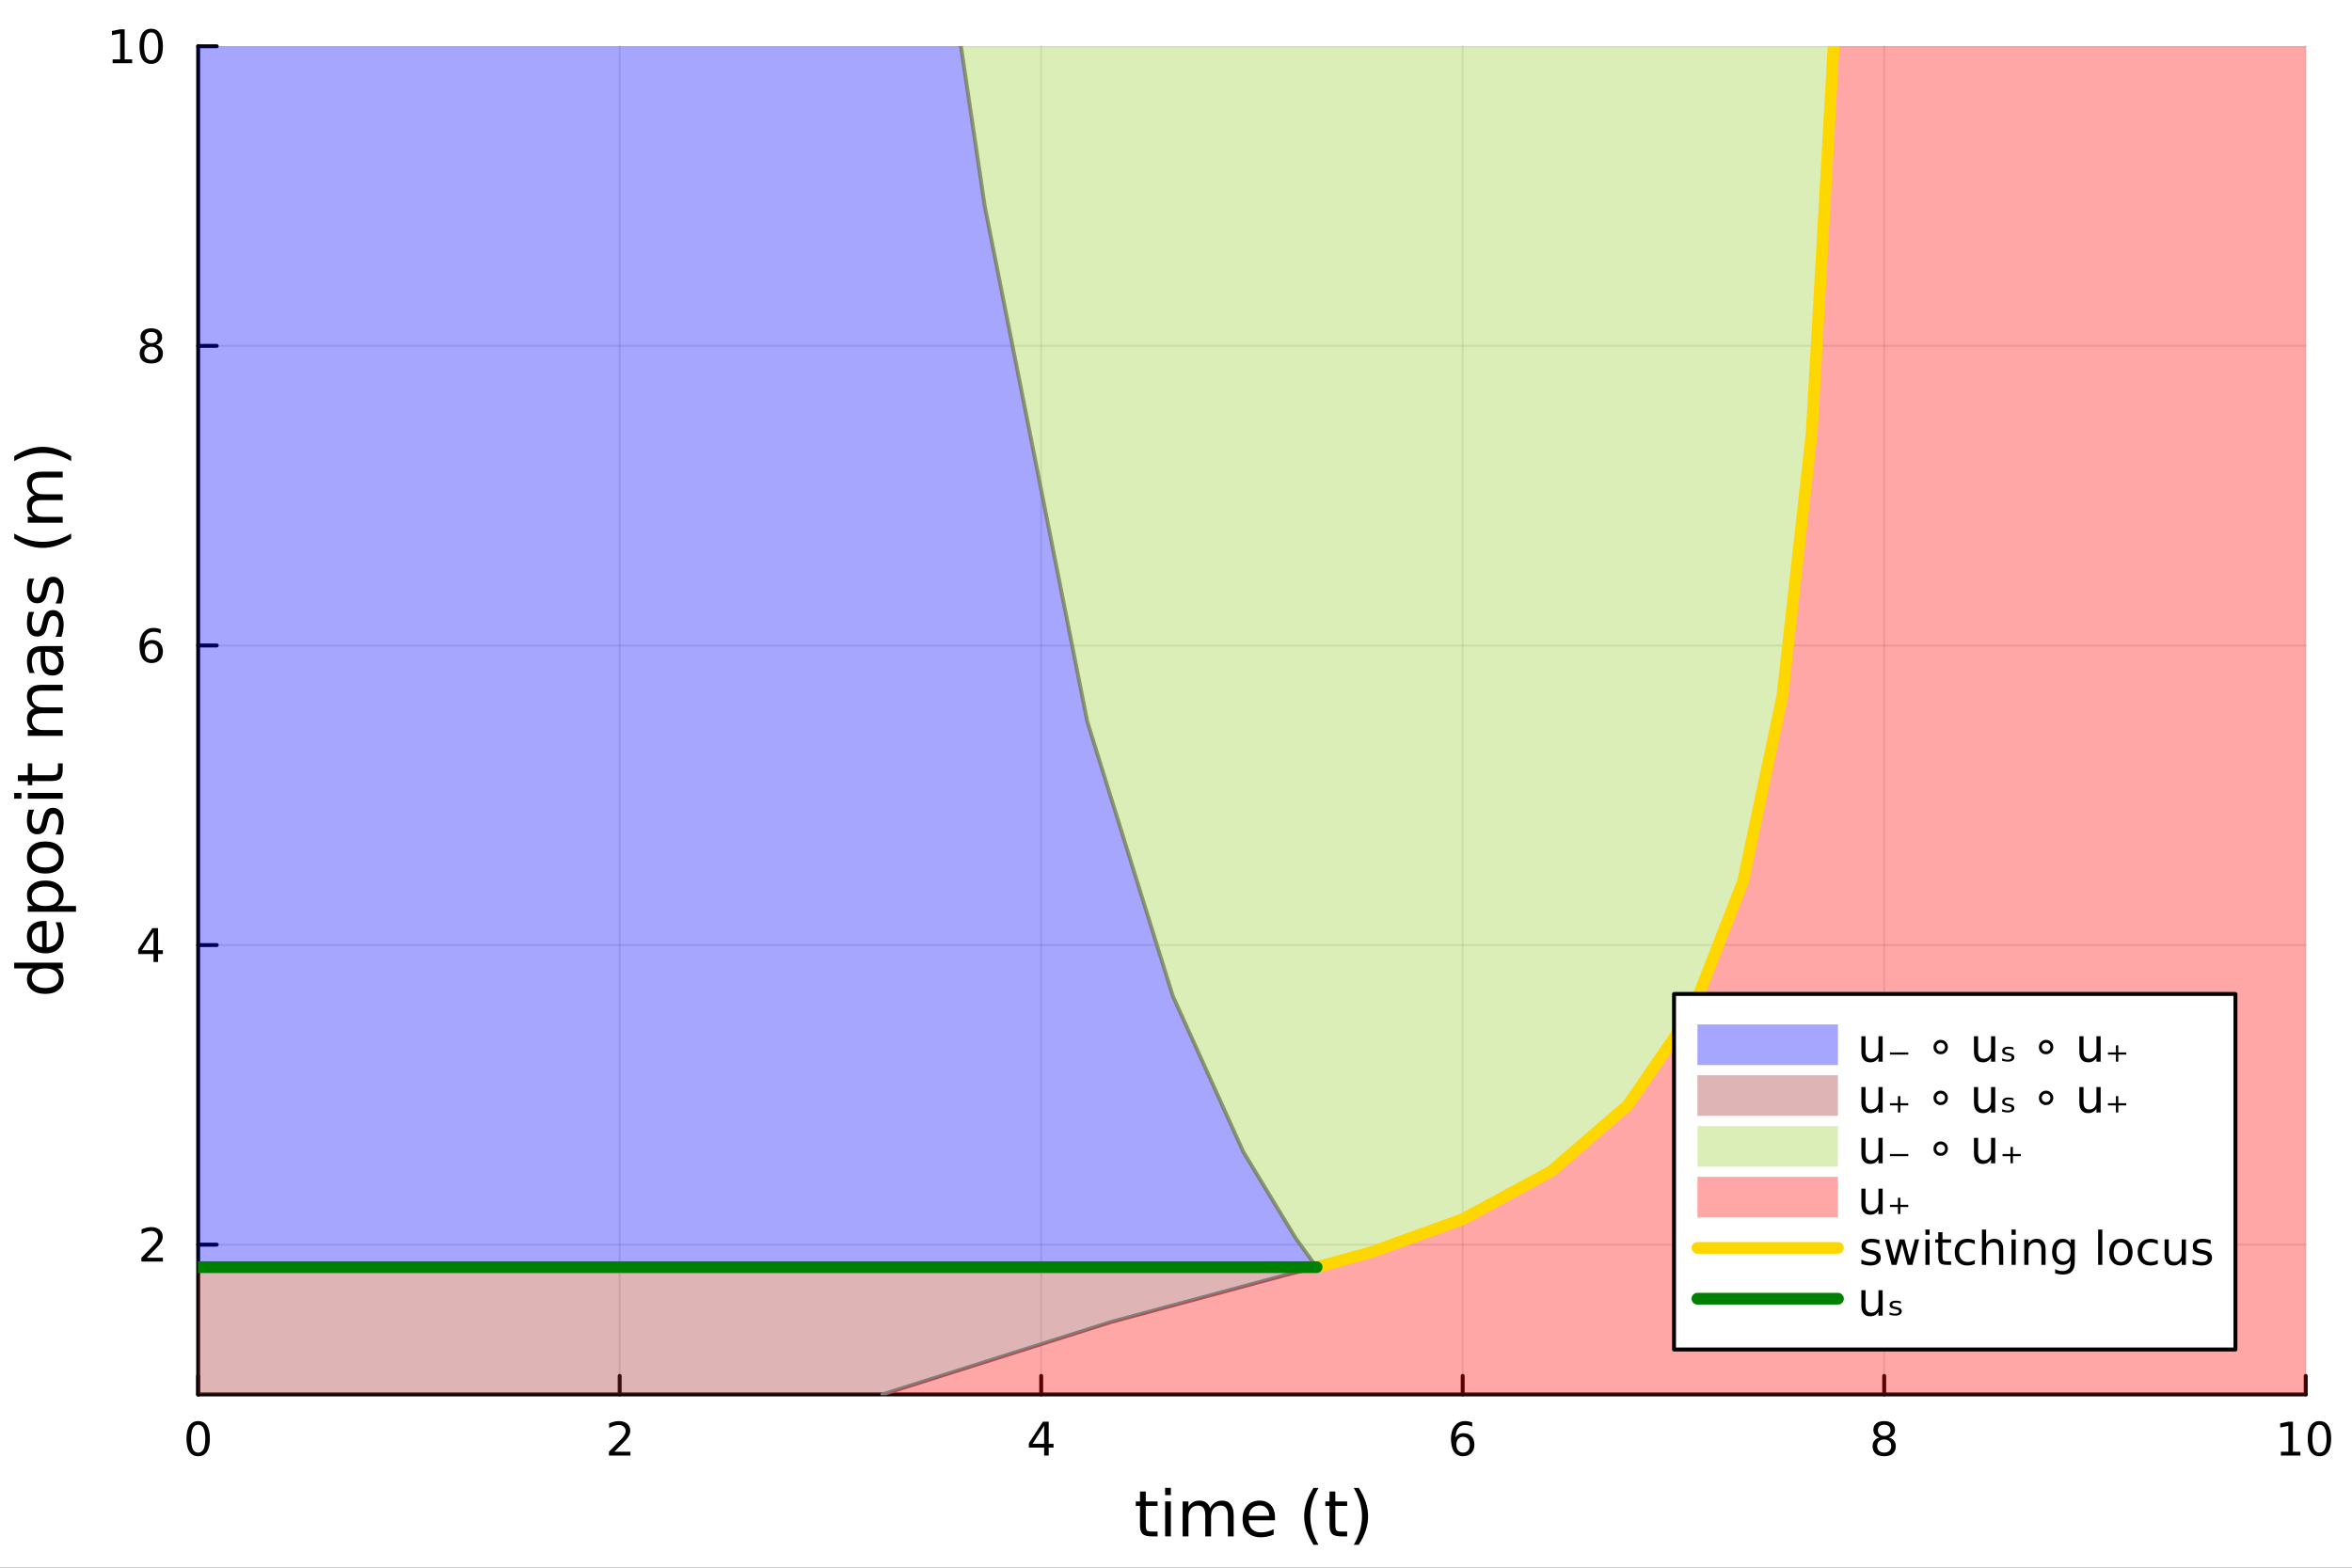 <?xml version="1.0" encoding="utf-8"?>
<svg xmlns="http://www.w3.org/2000/svg" xmlns:xlink="http://www.w3.org/1999/xlink" width="600" height="400" viewBox="0 0 2400 1600">
<rect x="0" y="0" width="2400" height="1600" fill="#333333" stroke="none"/>
<defs>
  <clipPath id="clip650">
    <rect x="0" y="0" width="2400" height="1600"/>
  </clipPath>
</defs>
<path clip-path="url(#clip650)" d="M0 1600 L2400 1600 L2400 0 L0 0  Z" fill="#ffffff" fill-rule="evenodd" fill-opacity="1"/>
<defs>
  <clipPath id="clip651">
    <rect x="480" y="0" width="1681" height="1600"/>
  </clipPath>
</defs>
<path clip-path="url(#clip650)" d="M202.227 1423.18 L2352.76 1423.18 L2352.76 47.244 L202.227 47.244  Z" fill="#ffffff" fill-rule="evenodd" fill-opacity="1"/>
<defs>
  <clipPath id="clip652">
    <rect x="202" y="47" width="2152" height="1377"/>
  </clipPath>
</defs>
<polyline clip-path="url(#clip652)" style="stroke:#000000; stroke-linecap:round; stroke-linejoin:round; stroke-width:2; stroke-opacity:0.1; fill:none" points="202.227,1423.18 202.227,47.244 "/>
<polyline clip-path="url(#clip652)" style="stroke:#000000; stroke-linecap:round; stroke-linejoin:round; stroke-width:2; stroke-opacity:0.1; fill:none" points="632.333,1423.18 632.333,47.244 "/>
<polyline clip-path="url(#clip652)" style="stroke:#000000; stroke-linecap:round; stroke-linejoin:round; stroke-width:2; stroke-opacity:0.1; fill:none" points="1062.44,1423.18 1062.44,47.244 "/>
<polyline clip-path="url(#clip652)" style="stroke:#000000; stroke-linecap:round; stroke-linejoin:round; stroke-width:2; stroke-opacity:0.1; fill:none" points="1492.54,1423.18 1492.54,47.244 "/>
<polyline clip-path="url(#clip652)" style="stroke:#000000; stroke-linecap:round; stroke-linejoin:round; stroke-width:2; stroke-opacity:0.1; fill:none" points="1922.65,1423.18 1922.65,47.244 "/>
<polyline clip-path="url(#clip652)" style="stroke:#000000; stroke-linecap:round; stroke-linejoin:round; stroke-width:2; stroke-opacity:0.1; fill:none" points="2352.76,1423.18 2352.76,47.244 "/>
<polyline clip-path="url(#clip652)" style="stroke:#000000; stroke-linecap:round; stroke-linejoin:round; stroke-width:2; stroke-opacity:0.1; fill:none" points="202.227,1270.3 2352.76,1270.3 "/>
<polyline clip-path="url(#clip652)" style="stroke:#000000; stroke-linecap:round; stroke-linejoin:round; stroke-width:2; stroke-opacity:0.1; fill:none" points="202.227,964.535 2352.76,964.535 "/>
<polyline clip-path="url(#clip652)" style="stroke:#000000; stroke-linecap:round; stroke-linejoin:round; stroke-width:2; stroke-opacity:0.1; fill:none" points="202.227,658.771 2352.76,658.771 "/>
<polyline clip-path="url(#clip652)" style="stroke:#000000; stroke-linecap:round; stroke-linejoin:round; stroke-width:2; stroke-opacity:0.1; fill:none" points="202.227,353.008 2352.76,353.008 "/>
<polyline clip-path="url(#clip652)" style="stroke:#000000; stroke-linecap:round; stroke-linejoin:round; stroke-width:2; stroke-opacity:0.1; fill:none" points="202.227,47.244 2352.76,47.244 "/>
<polyline clip-path="url(#clip650)" style="stroke:#000000; stroke-linecap:round; stroke-linejoin:round; stroke-width:4; stroke-opacity:1; fill:none" points="202.227,1423.18 2352.76,1423.18 "/>
<polyline clip-path="url(#clip650)" style="stroke:#000000; stroke-linecap:round; stroke-linejoin:round; stroke-width:4; stroke-opacity:1; fill:none" points="202.227,1423.18 202.227,1404.28 "/>
<polyline clip-path="url(#clip650)" style="stroke:#000000; stroke-linecap:round; stroke-linejoin:round; stroke-width:4; stroke-opacity:1; fill:none" points="632.333,1423.18 632.333,1404.28 "/>
<polyline clip-path="url(#clip650)" style="stroke:#000000; stroke-linecap:round; stroke-linejoin:round; stroke-width:4; stroke-opacity:1; fill:none" points="1062.44,1423.18 1062.44,1404.28 "/>
<polyline clip-path="url(#clip650)" style="stroke:#000000; stroke-linecap:round; stroke-linejoin:round; stroke-width:4; stroke-opacity:1; fill:none" points="1492.54,1423.18 1492.54,1404.28 "/>
<polyline clip-path="url(#clip650)" style="stroke:#000000; stroke-linecap:round; stroke-linejoin:round; stroke-width:4; stroke-opacity:1; fill:none" points="1922.65,1423.18 1922.65,1404.28 "/>
<polyline clip-path="url(#clip650)" style="stroke:#000000; stroke-linecap:round; stroke-linejoin:round; stroke-width:4; stroke-opacity:1; fill:none" points="2352.76,1423.18 2352.76,1404.28 "/>
<path clip-path="url(#clip650)" d="M202.227 1454.1 Q198.616 1454.1 196.788 1457.66 Q194.982 1461.2 194.982 1468.33 Q194.982 1475.44 196.788 1479.01 Q198.616 1482.55 202.227 1482.55 Q205.862 1482.55 207.667 1479.01 Q209.496 1475.44 209.496 1468.33 Q209.496 1461.2 207.667 1457.66 Q205.862 1454.1 202.227 1454.1 M202.227 1450.39 Q208.038 1450.39 211.093 1455 Q214.172 1459.58 214.172 1468.33 Q214.172 1477.06 211.093 1481.67 Q208.038 1486.25 202.227 1486.25 Q196.417 1486.25 193.339 1481.67 Q190.283 1477.06 190.283 1468.33 Q190.283 1459.58 193.339 1455 Q196.417 1450.39 202.227 1450.39 Z" fill="#000000" fill-rule="nonzero" fill-opacity="1" /><path clip-path="url(#clip650)" d="M626.986 1481.64 L643.305 1481.64 L643.305 1485.58 L621.361 1485.58 L621.361 1481.64 Q624.023 1478.89 628.606 1474.26 Q633.213 1469.61 634.393 1468.27 Q636.639 1465.74 637.518 1464.01 Q638.421 1462.25 638.421 1460.56 Q638.421 1457.8 636.477 1456.07 Q634.555 1454.33 631.454 1454.33 Q629.254 1454.33 626.801 1455.09 Q624.37 1455.86 621.592 1457.41 L621.592 1452.69 Q624.417 1451.55 626.87 1450.97 Q629.324 1450.39 631.361 1450.39 Q636.731 1450.39 639.926 1453.08 Q643.12 1455.77 643.12 1460.26 Q643.12 1462.39 642.31 1464.31 Q641.523 1466.2 639.416 1468.8 Q638.838 1469.47 635.736 1472.69 Q632.634 1475.88 626.986 1481.64 Z" fill="#000000" fill-rule="nonzero" fill-opacity="1" /><path clip-path="url(#clip650)" d="M1065.45 1455.09 L1053.64 1473.54 L1065.45 1473.54 L1065.45 1455.09 M1064.22 1451.02 L1070.1 1451.02 L1070.1 1473.54 L1075.03 1473.54 L1075.03 1477.43 L1070.1 1477.43 L1070.1 1485.58 L1065.45 1485.58 L1065.45 1477.43 L1049.85 1477.43 L1049.85 1472.92 L1064.22 1451.02 Z" fill="#000000" fill-rule="nonzero" fill-opacity="1" /><path clip-path="url(#clip650)" d="M1492.95 1466.44 Q1489.8 1466.44 1487.95 1468.59 Q1486.12 1470.74 1486.12 1474.49 Q1486.12 1478.22 1487.95 1480.39 Q1489.8 1482.55 1492.95 1482.55 Q1496.1 1482.55 1497.93 1480.39 Q1499.78 1478.22 1499.78 1474.49 Q1499.78 1470.74 1497.93 1468.59 Q1496.1 1466.44 1492.95 1466.44 M1502.23 1451.78 L1502.23 1456.04 Q1500.47 1455.21 1498.67 1454.77 Q1496.88 1454.33 1495.13 1454.33 Q1490.5 1454.33 1488.04 1457.45 Q1485.61 1460.58 1485.26 1466.9 Q1486.63 1464.89 1488.69 1463.82 Q1490.75 1462.73 1493.23 1462.73 Q1498.44 1462.73 1501.44 1465.9 Q1504.48 1469.05 1504.48 1474.49 Q1504.48 1479.82 1501.33 1483.03 Q1498.18 1486.25 1492.95 1486.25 Q1486.95 1486.25 1483.78 1481.67 Q1480.61 1477.06 1480.61 1468.33 Q1480.61 1460.14 1484.5 1455.28 Q1488.39 1450.39 1494.94 1450.39 Q1496.7 1450.39 1498.48 1450.74 Q1500.29 1451.09 1502.23 1451.78 Z" fill="#000000" fill-rule="nonzero" fill-opacity="1" /><path clip-path="url(#clip650)" d="M1922.65 1469.17 Q1919.32 1469.17 1917.4 1470.95 Q1915.5 1472.73 1915.5 1475.86 Q1915.5 1478.98 1917.4 1480.77 Q1919.32 1482.55 1922.65 1482.55 Q1925.98 1482.55 1927.9 1480.77 Q1929.83 1478.96 1929.83 1475.86 Q1929.83 1472.73 1927.9 1470.95 Q1926.01 1469.17 1922.65 1469.17 M1917.97 1467.18 Q1914.97 1466.44 1913.28 1464.38 Q1911.61 1462.32 1911.61 1459.35 Q1911.61 1455.21 1914.55 1452.8 Q1917.51 1450.39 1922.65 1450.39 Q1927.81 1450.39 1930.75 1452.8 Q1933.69 1455.21 1933.69 1459.35 Q1933.69 1462.32 1932 1464.38 Q1930.34 1466.44 1927.35 1467.18 Q1930.73 1467.96 1932.6 1470.26 Q1934.5 1472.55 1934.5 1475.86 Q1934.5 1480.88 1931.42 1483.57 Q1928.37 1486.25 1922.65 1486.25 Q1916.93 1486.25 1913.85 1483.57 Q1910.8 1480.88 1910.8 1475.86 Q1910.8 1472.55 1912.7 1470.26 Q1914.59 1467.96 1917.97 1467.18 M1916.26 1459.79 Q1916.26 1462.48 1917.93 1463.98 Q1919.62 1465.49 1922.65 1465.49 Q1925.66 1465.49 1927.35 1463.98 Q1929.06 1462.48 1929.06 1459.79 Q1929.06 1457.11 1927.35 1455.6 Q1925.66 1454.1 1922.65 1454.1 Q1919.62 1454.1 1917.93 1455.6 Q1916.26 1457.11 1916.26 1459.79 Z" fill="#000000" fill-rule="nonzero" fill-opacity="1" /><path clip-path="url(#clip650)" d="M2327.44 1481.64 L2335.08 1481.64 L2335.08 1455.28 L2326.77 1456.95 L2326.77 1452.69 L2335.04 1451.02 L2339.71 1451.02 L2339.71 1481.64 L2347.35 1481.64 L2347.35 1485.58 L2327.44 1485.58 L2327.44 1481.64 Z" fill="#000000" fill-rule="nonzero" fill-opacity="1" /><path clip-path="url(#clip650)" d="M2366.8 1454.1 Q2363.18 1454.1 2361.36 1457.66 Q2359.55 1461.2 2359.55 1468.33 Q2359.55 1475.44 2361.36 1479.01 Q2363.18 1482.55 2366.8 1482.55 Q2370.43 1482.55 2372.23 1479.01 Q2374.06 1475.44 2374.06 1468.33 Q2374.06 1461.2 2372.23 1457.66 Q2370.43 1454.1 2366.8 1454.1 M2366.8 1450.39 Q2372.61 1450.39 2375.66 1455 Q2378.74 1459.58 2378.74 1468.33 Q2378.74 1477.06 2375.66 1481.67 Q2372.61 1486.25 2366.8 1486.25 Q2360.99 1486.25 2357.91 1481.67 Q2354.85 1477.06 2354.85 1468.33 Q2354.85 1459.58 2357.91 1455 Q2360.99 1450.39 2366.8 1450.39 Z" fill="#000000" fill-rule="nonzero" fill-opacity="1" /><path clip-path="url(#clip650)" d="M1169.15 1522.27 L1169.15 1532.4 L1181.21 1532.4 L1181.21 1536.95 L1169.15 1536.95 L1169.15 1556.3 Q1169.15 1560.66 1170.33 1561.9 Q1171.53 1563.14 1175.19 1563.14 L1181.21 1563.14 L1181.21 1568.04 L1175.19 1568.04 Q1168.42 1568.04 1165.84 1565.53 Q1163.26 1562.98 1163.26 1556.3 L1163.26 1536.95 L1158.96 1536.95 L1158.96 1532.4 L1163.26 1532.4 L1163.26 1522.27 L1169.15 1522.27 Z" fill="#000000" fill-rule="nonzero" fill-opacity="1" /><path clip-path="url(#clip650)" d="M1188.91 1532.4 L1194.77 1532.4 L1194.77 1568.04 L1188.91 1568.04 L1188.91 1532.4 M1188.91 1518.52 L1194.77 1518.52 L1194.77 1525.93 L1188.91 1525.93 L1188.91 1518.52 Z" fill="#000000" fill-rule="nonzero" fill-opacity="1" /><path clip-path="url(#clip650)" d="M1234.78 1539.24 Q1236.97 1535.29 1240.03 1533.41 Q1243.09 1531.54 1247.22 1531.54 Q1252.79 1531.54 1255.82 1535.45 Q1258.84 1539.33 1258.84 1546.53 L1258.84 1568.04 L1252.95 1568.04 L1252.95 1546.72 Q1252.95 1541.59 1251.14 1539.11 Q1249.32 1536.63 1245.6 1536.63 Q1241.05 1536.63 1238.41 1539.65 Q1235.76 1542.68 1235.76 1547.9 L1235.76 1568.04 L1229.88 1568.04 L1229.88 1546.72 Q1229.88 1541.56 1228.06 1539.11 Q1226.25 1536.63 1222.46 1536.63 Q1217.97 1536.63 1215.33 1539.68 Q1212.69 1542.71 1212.69 1547.9 L1212.69 1568.04 L1206.8 1568.04 L1206.8 1532.4 L1212.69 1532.4 L1212.69 1537.93 Q1214.69 1534.66 1217.49 1533.1 Q1220.3 1531.54 1224.15 1531.54 Q1228.03 1531.54 1230.74 1533.51 Q1233.47 1535.48 1234.78 1539.24 Z" fill="#000000" fill-rule="nonzero" fill-opacity="1" /><path clip-path="url(#clip650)" d="M1301.01 1548.76 L1301.01 1551.62 L1274.09 1551.62 Q1274.47 1557.67 1277.71 1560.85 Q1280.99 1564 1286.82 1564 Q1290.19 1564 1293.34 1563.17 Q1296.53 1562.35 1299.64 1560.69 L1299.64 1566.23 Q1296.49 1567.57 1293.18 1568.27 Q1289.87 1568.97 1286.47 1568.97 Q1277.94 1568.97 1272.94 1564 Q1267.97 1559.04 1267.97 1550.57 Q1267.97 1541.82 1272.69 1536.69 Q1277.43 1531.54 1285.45 1531.54 Q1292.64 1531.54 1296.81 1536.18 Q1301.01 1540.8 1301.01 1548.76 M1295.16 1547.04 Q1295.09 1542.23 1292.45 1539.37 Q1289.84 1536.5 1285.51 1536.5 Q1280.61 1536.5 1277.65 1539.27 Q1274.72 1542.04 1274.28 1547.07 L1295.16 1547.04 Z" fill="#000000" fill-rule="nonzero" fill-opacity="1" /><path clip-path="url(#clip650)" d="M1345.41 1518.58 Q1341.15 1525.9 1339.08 1533.06 Q1337.01 1540.23 1337.01 1547.58 Q1337.01 1554.93 1339.08 1562.16 Q1341.18 1569.35 1345.41 1576.64 L1340.32 1576.64 Q1335.55 1569.16 1333.16 1561.93 Q1330.8 1554.71 1330.8 1547.58 Q1330.8 1540.48 1333.16 1533.29 Q1335.52 1526.09 1340.32 1518.58 L1345.41 1518.58 Z" fill="#000000" fill-rule="nonzero" fill-opacity="1" /><path clip-path="url(#clip650)" d="M1362.57 1522.27 L1362.57 1532.4 L1374.63 1532.4 L1374.63 1536.95 L1362.57 1536.95 L1362.57 1556.3 Q1362.57 1560.66 1363.75 1561.9 Q1364.96 1563.14 1368.62 1563.14 L1374.63 1563.14 L1374.63 1568.04 L1368.62 1568.04 Q1361.84 1568.04 1359.26 1565.53 Q1356.68 1562.98 1356.68 1556.3 L1356.68 1536.95 L1352.38 1536.95 L1352.38 1532.4 L1356.68 1532.4 L1356.68 1522.27 L1362.57 1522.27 Z" fill="#000000" fill-rule="nonzero" fill-opacity="1" /><path clip-path="url(#clip650)" d="M1381.41 1518.58 L1386.5 1518.58 Q1391.28 1526.09 1393.63 1533.29 Q1396.02 1540.48 1396.02 1547.58 Q1396.02 1554.71 1393.63 1561.93 Q1391.28 1569.16 1386.5 1576.64 L1381.41 1576.64 Q1385.65 1569.35 1387.71 1562.16 Q1389.81 1554.93 1389.81 1547.58 Q1389.81 1540.23 1387.71 1533.06 Q1385.65 1525.9 1381.41 1518.58 Z" fill="#000000" fill-rule="nonzero" fill-opacity="1" /><polyline clip-path="url(#clip650)" style="stroke:#000000; stroke-linecap:round; stroke-linejoin:round; stroke-width:4; stroke-opacity:1; fill:none" points="202.227,1423.18 202.227,47.244 "/>
<polyline clip-path="url(#clip650)" style="stroke:#000000; stroke-linecap:round; stroke-linejoin:round; stroke-width:4; stroke-opacity:1; fill:none" points="202.227,1270.3 221.125,1270.3 "/>
<polyline clip-path="url(#clip650)" style="stroke:#000000; stroke-linecap:round; stroke-linejoin:round; stroke-width:4; stroke-opacity:1; fill:none" points="202.227,964.535 221.125,964.535 "/>
<polyline clip-path="url(#clip650)" style="stroke:#000000; stroke-linecap:round; stroke-linejoin:round; stroke-width:4; stroke-opacity:1; fill:none" points="202.227,658.771 221.125,658.771 "/>
<polyline clip-path="url(#clip650)" style="stroke:#000000; stroke-linecap:round; stroke-linejoin:round; stroke-width:4; stroke-opacity:1; fill:none" points="202.227,353.008 221.125,353.008 "/>
<polyline clip-path="url(#clip650)" style="stroke:#000000; stroke-linecap:round; stroke-linejoin:round; stroke-width:4; stroke-opacity:1; fill:none" points="202.227,47.244 221.125,47.244 "/>
<path clip-path="url(#clip650)" d="M149.908 1283.64 L166.227 1283.64 L166.227 1287.58 L144.283 1287.58 L144.283 1283.64 Q146.945 1280.89 151.528 1276.26 Q156.135 1271.61 157.315 1270.26 Q159.561 1267.74 160.44 1266 Q161.343 1264.24 161.343 1262.56 Q161.343 1259.8 159.399 1258.06 Q157.478 1256.33 154.376 1256.33 Q152.177 1256.33 149.723 1257.09 Q147.292 1257.86 144.515 1259.41 L144.515 1254.68 Q147.339 1253.55 149.792 1252.97 Q152.246 1252.39 154.283 1252.39 Q159.653 1252.39 162.848 1255.08 Q166.042 1257.76 166.042 1262.25 Q166.042 1264.38 165.232 1266.31 Q164.445 1268.2 162.339 1270.8 Q161.76 1271.47 158.658 1274.68 Q155.556 1277.88 149.908 1283.64 Z" fill="#000000" fill-rule="nonzero" fill-opacity="1" /><path clip-path="url(#clip650)" d="M156.644 951.329 L144.839 969.778 L156.644 969.778 L156.644 951.329 M155.417 947.255 L161.297 947.255 L161.297 969.778 L166.227 969.778 L166.227 973.666 L161.297 973.666 L161.297 981.815 L156.644 981.815 L156.644 973.666 L141.042 973.666 L141.042 969.153 L155.417 947.255 Z" fill="#000000" fill-rule="nonzero" fill-opacity="1" /><path clip-path="url(#clip650)" d="M154.7 656.908 Q151.552 656.908 149.7 659.06 Q147.871 661.213 147.871 664.963 Q147.871 668.69 149.7 670.866 Q151.552 673.019 154.7 673.019 Q157.848 673.019 159.677 670.866 Q161.528 668.69 161.528 664.963 Q161.528 661.213 159.677 659.06 Q157.848 656.908 154.7 656.908 M163.982 642.255 L163.982 646.514 Q162.223 645.681 160.417 645.241 Q158.635 644.801 156.876 644.801 Q152.246 644.801 149.792 647.926 Q147.362 651.051 147.015 657.371 Q148.38 655.357 150.441 654.292 Q152.501 653.204 154.978 653.204 Q160.186 653.204 163.195 656.375 Q166.227 659.523 166.227 664.963 Q166.227 670.287 163.079 673.505 Q159.931 676.722 154.7 676.722 Q148.704 676.722 145.533 672.139 Q142.362 667.533 142.362 658.806 Q142.362 650.611 146.251 645.75 Q150.14 640.866 156.69 640.866 Q158.45 640.866 160.232 641.213 Q162.038 641.561 163.982 642.255 Z" fill="#000000" fill-rule="nonzero" fill-opacity="1" /><path clip-path="url(#clip650)" d="M154.376 353.876 Q151.042 353.876 149.121 355.658 Q147.223 357.44 147.223 360.565 Q147.223 363.69 149.121 365.473 Q151.042 367.255 154.376 367.255 Q157.709 367.255 159.63 365.473 Q161.552 363.667 161.552 360.565 Q161.552 357.44 159.63 355.658 Q157.732 353.876 154.376 353.876 M149.7 351.885 Q146.691 351.144 145.001 349.084 Q143.334 347.024 143.334 344.061 Q143.334 339.917 146.274 337.51 Q149.237 335.103 154.376 335.103 Q159.538 335.103 162.477 337.51 Q165.417 339.917 165.417 344.061 Q165.417 347.024 163.727 349.084 Q162.061 351.144 159.075 351.885 Q162.454 352.672 164.329 354.964 Q166.227 357.255 166.227 360.565 Q166.227 365.589 163.149 368.274 Q160.093 370.959 154.376 370.959 Q148.658 370.959 145.579 368.274 Q142.524 365.589 142.524 360.565 Q142.524 357.255 144.422 354.964 Q146.32 352.672 149.7 351.885 M147.987 344.501 Q147.987 347.186 149.653 348.69 Q151.343 350.195 154.376 350.195 Q157.385 350.195 159.075 348.69 Q160.788 347.186 160.788 344.501 Q160.788 341.816 159.075 340.311 Q157.385 338.806 154.376 338.806 Q151.343 338.806 149.653 340.311 Q147.987 341.816 147.987 344.501 Z" fill="#000000" fill-rule="nonzero" fill-opacity="1" /><path clip-path="url(#clip650)" d="M114.931 60.589 L122.57 60.589 L122.57 34.223 L114.26 35.89 L114.26 31.631 L122.524 29.964 L127.2 29.964 L127.2 60.589 L134.839 60.589 L134.839 64.524 L114.931 64.524 L114.931 60.589 Z" fill="#000000" fill-rule="nonzero" fill-opacity="1" /><path clip-path="url(#clip650)" d="M154.283 33.043 Q150.672 33.043 148.843 36.608 Q147.038 40.149 147.038 47.279 Q147.038 54.385 148.843 57.95 Q150.672 61.492 154.283 61.492 Q157.917 61.492 159.723 57.95 Q161.552 54.385 161.552 47.279 Q161.552 40.149 159.723 36.608 Q157.917 33.043 154.283 33.043 M154.283 29.339 Q160.093 29.339 163.149 33.946 Q166.227 38.529 166.227 47.279 Q166.227 56.006 163.149 60.612 Q160.093 65.195 154.283 65.195 Q148.473 65.195 145.394 60.612 Q142.339 56.006 142.339 47.279 Q142.339 38.529 145.394 33.946 Q148.473 29.339 154.283 29.339 Z" fill="#000000" fill-rule="nonzero" fill-opacity="1" /><path clip-path="url(#clip650)" d="M33.767 988.376 L14.479 988.376 L14.479 982.52 L64.004 982.52 L64.004 988.376 L58.657 988.376 Q61.84 990.222 63.399 993.055 Q64.927 995.856 64.927 999.803 Q64.927 1006.26 59.771 1010.34 Q54.615 1014.38 46.212 1014.38 Q37.809 1014.38 32.653 1010.34 Q27.497 1006.26 27.497 999.803 Q27.497 995.856 29.056 993.055 Q30.584 990.222 33.767 988.376 M46.212 1008.33 Q52.673 1008.33 56.365 1005.69 Q60.026 1003.02 60.026 998.37 Q60.026 993.723 56.365 991.05 Q52.673 988.376 46.212 988.376 Q39.751 988.376 36.09 991.05 Q32.398 993.723 32.398 998.37 Q32.398 1003.02 36.09 1005.69 Q39.751 1008.33 46.212 1008.33 Z" fill="#000000" fill-rule="nonzero" fill-opacity="1" /><path clip-path="url(#clip650)" d="M44.716 939.965 L47.581 939.965 L47.581 966.892 Q53.628 966.51 56.811 963.263 Q59.962 959.985 59.962 954.16 Q59.962 950.787 59.134 947.636 Q58.307 944.453 56.652 941.334 L62.19 941.334 Q63.527 944.485 64.227 947.795 Q64.927 951.105 64.927 954.511 Q64.927 963.041 59.962 968.038 Q54.997 973.003 46.53 973.003 Q37.777 973.003 32.653 968.292 Q27.497 963.55 27.497 955.529 Q27.497 948.336 32.144 944.166 Q36.759 939.965 44.716 939.965 M42.997 945.821 Q38.191 945.885 35.327 948.527 Q32.462 951.137 32.462 955.465 Q32.462 960.367 35.231 963.327 Q38 966.255 43.029 966.701 L42.997 945.821 Z" fill="#000000" fill-rule="nonzero" fill-opacity="1" /><path clip-path="url(#clip650)" d="M58.657 924.687 L77.563 924.687 L77.563 930.576 L28.356 930.576 L28.356 924.687 L33.767 924.687 Q30.584 922.841 29.056 920.04 Q27.497 917.208 27.497 913.293 Q27.497 906.8 32.653 902.757 Q37.809 898.683 46.212 898.683 Q54.615 898.683 59.771 902.757 Q64.927 906.8 64.927 913.293 Q64.927 917.208 63.399 920.04 Q61.84 922.841 58.657 924.687 M46.212 904.763 Q39.751 904.763 36.09 907.436 Q32.398 910.078 32.398 914.725 Q32.398 919.372 36.09 922.045 Q39.751 924.687 46.212 924.687 Q52.673 924.687 56.365 922.045 Q60.026 919.372 60.026 914.725 Q60.026 910.078 56.365 907.436 Q52.673 904.763 46.212 904.763 Z" fill="#000000" fill-rule="nonzero" fill-opacity="1" /><path clip-path="url(#clip650)" d="M32.462 875.162 Q32.462 879.873 36.154 882.61 Q39.815 885.347 46.212 885.347 Q52.609 885.347 56.302 882.642 Q59.962 879.904 59.962 875.162 Q59.962 870.483 56.27 867.746 Q52.578 865.009 46.212 865.009 Q39.878 865.009 36.186 867.746 Q32.462 870.483 32.462 875.162 M27.497 875.162 Q27.497 867.523 32.462 863.163 Q37.427 858.802 46.212 858.802 Q54.965 858.802 59.962 863.163 Q64.927 867.523 64.927 875.162 Q64.927 882.833 59.962 887.193 Q54.965 891.522 46.212 891.522 Q37.427 891.522 32.462 887.193 Q27.497 882.833 27.497 875.162 Z" fill="#000000" fill-rule="nonzero" fill-opacity="1" /><path clip-path="url(#clip650)" d="M29.407 826.369 L34.945 826.369 Q33.672 828.852 33.035 831.525 Q32.398 834.199 32.398 837.063 Q32.398 841.424 33.735 843.62 Q35.072 845.784 37.746 845.784 Q39.783 845.784 40.96 844.225 Q42.106 842.665 43.157 837.954 L43.602 835.949 Q44.939 829.711 47.39 827.101 Q49.809 824.459 54.169 824.459 Q59.134 824.459 62.031 828.406 Q64.927 832.321 64.927 839.196 Q64.927 842.06 64.354 845.18 Q63.813 848.267 62.699 851.704 L56.652 851.704 Q58.339 848.458 59.198 845.307 Q60.026 842.156 60.026 839.068 Q60.026 834.931 58.625 832.703 Q57.193 830.475 54.615 830.475 Q52.228 830.475 50.955 832.098 Q49.681 833.689 48.504 839.132 L48.026 841.169 Q46.88 846.612 44.525 849.031 Q42.138 851.45 38 851.45 Q32.971 851.45 30.234 847.885 Q27.497 844.32 27.497 837.764 Q27.497 834.517 27.974 831.652 Q28.452 828.788 29.407 826.369 Z" fill="#000000" fill-rule="nonzero" fill-opacity="1" /><path clip-path="url(#clip650)" d="M28.356 815.133 L28.356 809.277 L64.004 809.277 L64.004 815.133 L28.356 815.133 M14.479 815.133 L14.479 809.277 L21.895 809.277 L21.895 815.133 L14.479 815.133 Z" fill="#000000" fill-rule="nonzero" fill-opacity="1" /><path clip-path="url(#clip650)" d="M18.235 791.23 L28.356 791.23 L28.356 779.167 L32.908 779.167 L32.908 791.23 L52.259 791.23 Q56.62 791.23 57.861 790.053 Q59.103 788.843 59.103 785.183 L59.103 779.167 L64.004 779.167 L64.004 785.183 Q64.004 791.962 61.49 794.54 Q58.943 797.118 52.259 797.118 L32.908 797.118 L32.908 801.415 L28.356 801.415 L28.356 797.118 L18.235 797.118 L18.235 791.23 Z" fill="#000000" fill-rule="nonzero" fill-opacity="1" /><path clip-path="url(#clip650)" d="M35.199 722.99 Q31.253 720.794 29.375 717.738 Q27.497 714.683 27.497 710.545 Q27.497 704.975 31.412 701.951 Q35.295 698.927 42.488 698.927 L64.004 698.927 L64.004 704.816 L42.679 704.816 Q37.555 704.816 35.072 706.63 Q32.589 708.444 32.589 712.168 Q32.589 716.72 35.613 719.361 Q38.637 722.003 43.857 722.003 L64.004 722.003 L64.004 727.891 L42.679 727.891 Q37.523 727.891 35.072 729.706 Q32.589 731.52 32.589 735.307 Q32.589 739.795 35.645 742.437 Q38.669 745.079 43.857 745.079 L64.004 745.079 L64.004 750.967 L28.356 750.967 L28.356 745.079 L33.894 745.079 Q30.616 743.074 29.056 740.273 Q27.497 737.472 27.497 733.621 Q27.497 729.737 29.47 727.032 Q31.444 724.295 35.199 722.99 Z" fill="#000000" fill-rule="nonzero" fill-opacity="1" /><path clip-path="url(#clip650)" d="M46.085 671.046 Q46.085 678.143 47.708 680.881 Q49.331 683.618 53.246 683.618 Q56.365 683.618 58.211 681.581 Q60.026 679.512 60.026 675.979 Q60.026 671.109 56.588 668.181 Q53.119 665.221 47.39 665.221 L46.085 665.221 L46.085 671.046 M43.666 659.365 L64.004 659.365 L64.004 665.221 L58.593 665.221 Q61.84 667.226 63.399 670.218 Q64.927 673.21 64.927 677.539 Q64.927 683.013 61.872 686.26 Q58.784 689.474 53.628 689.474 Q47.612 689.474 44.557 685.464 Q41.501 681.422 41.501 673.433 L41.501 665.221 L40.928 665.221 Q36.886 665.221 34.69 667.895 Q32.462 670.536 32.462 675.342 Q32.462 678.398 33.194 681.294 Q33.926 684.191 35.39 686.864 L29.98 686.864 Q28.738 683.65 28.133 680.626 Q27.497 677.602 27.497 674.738 Q27.497 667.003 31.507 663.184 Q35.518 659.365 43.666 659.365 Z" fill="#000000" fill-rule="nonzero" fill-opacity="1" /><path clip-path="url(#clip650)" d="M29.407 624.576 L34.945 624.576 Q33.672 627.059 33.035 629.732 Q32.398 632.406 32.398 635.27 Q32.398 639.631 33.735 641.827 Q35.072 643.991 37.746 643.991 Q39.783 643.991 40.96 642.432 Q42.106 640.872 43.157 636.162 L43.602 634.156 Q44.939 627.918 47.39 625.308 Q49.809 622.666 54.169 622.666 Q59.134 622.666 62.031 626.613 Q64.927 630.528 64.927 637.403 Q64.927 640.267 64.354 643.387 Q63.813 646.474 62.699 649.911 L56.652 649.911 Q58.339 646.665 59.198 643.514 Q60.026 640.363 60.026 637.276 Q60.026 633.138 58.625 630.91 Q57.193 628.682 54.615 628.682 Q52.228 628.682 50.955 630.305 Q49.681 631.897 48.504 637.339 L48.026 639.376 Q46.88 644.819 44.525 647.238 Q42.138 649.657 38 649.657 Q32.971 649.657 30.234 646.092 Q27.497 642.527 27.497 635.971 Q27.497 632.724 27.974 629.86 Q28.452 626.995 29.407 624.576 Z" fill="#000000" fill-rule="nonzero" fill-opacity="1" /><path clip-path="url(#clip650)" d="M29.407 590.615 L34.945 590.615 Q33.672 593.098 33.035 595.771 Q32.398 598.445 32.398 601.309 Q32.398 605.67 33.735 607.866 Q35.072 610.03 37.746 610.03 Q39.783 610.03 40.96 608.471 Q42.106 606.911 43.157 602.201 L43.602 600.195 Q44.939 593.957 47.39 591.347 Q49.809 588.705 54.169 588.705 Q59.134 588.705 62.031 592.652 Q64.927 596.567 64.927 603.442 Q64.927 606.306 64.354 609.426 Q63.813 612.513 62.699 615.95 L56.652 615.95 Q58.339 612.704 59.198 609.553 Q60.026 606.402 60.026 603.315 Q60.026 599.177 58.625 596.949 Q57.193 594.721 54.615 594.721 Q52.228 594.721 50.955 596.344 Q49.681 597.936 48.504 603.378 L48.026 605.415 Q46.88 610.858 44.525 613.277 Q42.138 615.696 38 615.696 Q32.971 615.696 30.234 612.131 Q27.497 608.566 27.497 602.01 Q27.497 598.763 27.974 595.898 Q28.452 593.034 29.407 590.615 Z" fill="#000000" fill-rule="nonzero" fill-opacity="1" /><path clip-path="url(#clip650)" d="M14.543 544.591 Q21.863 548.856 29.025 550.925 Q36.186 552.994 43.538 552.994 Q50.891 552.994 58.116 550.925 Q65.309 548.824 72.598 544.591 L72.598 549.683 Q65.118 554.458 57.893 556.845 Q50.668 559.2 43.538 559.2 Q36.441 559.2 29.247 556.845 Q22.054 554.49 14.543 549.683 L14.543 544.591 Z" fill="#000000" fill-rule="nonzero" fill-opacity="1" /><path clip-path="url(#clip650)" d="M35.199 505.474 Q31.253 503.277 29.375 500.222 Q27.497 497.166 27.497 493.029 Q27.497 487.459 31.412 484.435 Q35.295 481.411 42.488 481.411 L64.004 481.411 L64.004 487.3 L42.679 487.3 Q37.555 487.3 35.072 489.114 Q32.589 490.928 32.589 494.652 Q32.589 499.203 35.613 501.845 Q38.637 504.487 43.857 504.487 L64.004 504.487 L64.004 510.375 L42.679 510.375 Q37.523 510.375 35.072 512.189 Q32.589 514.004 32.589 517.791 Q32.589 522.279 35.645 524.921 Q38.669 527.563 43.857 527.563 L64.004 527.563 L64.004 533.451 L28.356 533.451 L28.356 527.563 L33.894 527.563 Q30.616 525.557 29.056 522.757 Q27.497 519.956 27.497 516.104 Q27.497 512.221 29.47 509.516 Q31.444 506.779 35.199 505.474 Z" fill="#000000" fill-rule="nonzero" fill-opacity="1" /><path clip-path="url(#clip650)" d="M14.543 470.653 L14.543 465.561 Q22.054 460.786 29.247 458.431 Q36.441 456.044 43.538 456.044 Q50.668 456.044 57.893 458.431 Q65.118 460.786 72.598 465.561 L72.598 470.653 Q65.309 466.42 58.116 464.351 Q50.891 462.25 43.538 462.25 Q36.186 462.25 29.025 464.351 Q21.863 466.42 14.543 470.653 Z" fill="#000000" fill-rule="nonzero" fill-opacity="1" /><path clip-path="url(#clip652)" d="M202.227 1293.28 L1343.5 1293.28 L1343.5 1293.28 L1321.99 1263.54 L1268.66 1175.58 L1196.62 1016.21 L1109.44 736.36 L1004.91 210.8 L980.581 47.244 L980.581 47.244 L202.227 47.244 L202.227 1293.28  Z" fill="#0000ff" fill-rule="evenodd" fill-opacity="0.35"/>
<polyline clip-path="url(#clip652)" style="stroke:#000000; stroke-linecap:round; stroke-linejoin:round; stroke-width:4; stroke-opacity:0; fill:none" points="202.227,1293.28 1343.5,1293.28 1321.99,1263.54 1268.66,1175.58 1196.62,1016.21 1109.44,736.36 1004.91,210.8 980.581,47.244 202.227,47.244 202.227,1293.28 "/>
<path clip-path="url(#clip652)" d="M202.227 1293.28 L1343.5 1293.28 L1343.5 1293.28 L1313.51 1300.83 L1133.73 1349.2 L900.406 1423.18 L900.406 1423.18 L202.227 1423.18 L202.227 1293.28  Z" fill="#a52a2a" fill-rule="evenodd" fill-opacity="0.35"/>
<polyline clip-path="url(#clip652)" style="stroke:#000000; stroke-linecap:round; stroke-linejoin:round; stroke-width:4; stroke-opacity:0; fill:none" points="202.227,1293.28 1343.5,1293.28 1313.51,1300.83 1133.73,1349.2 900.406,1423.18 202.227,1423.18 202.227,1293.28 "/>
<polyline clip-path="url(#clip652)" style="stroke:#808080; stroke-linecap:round; stroke-linejoin:round; stroke-width:4; stroke-opacity:1; fill:none" points="1343.5,1293.28 1321.99,1263.54 1268.66,1175.58 1196.62,1016.21 1109.44,736.36 1004.91,210.8 980.581,47.244 "/>
<polyline clip-path="url(#clip652)" style="stroke:#808080; stroke-linecap:round; stroke-linejoin:round; stroke-width:4; stroke-opacity:1; fill:none" points="1343.5,1293.28 1313.51,1300.83 1133.73,1349.2 900.406,1423.18 "/>
<path clip-path="url(#clip652)" d="M980.581 47.244 L980.581 47.244 L1004.91 210.8 L1109.44 736.36 L1196.62 1016.21 L1268.66 1175.58 L1321.99 1263.54 L1343.5 1293.28 L1343.5 1293.28 L1399.02 1278.07 L1492.57 1244.29 L1582.79 1195.48 L1661.19 1127.8 L1726.74 1032.56 L1778.74 899.129 L1818.78 710.223 L1848.74 440.876 L1870.72 52.295 L1870.92 47.244 L202.227 47.244 L980.581 47.244  Z" fill="#9acd32" fill-rule="evenodd" fill-opacity="0.35"/>
<polyline clip-path="url(#clip652)" style="stroke:#000000; stroke-linecap:round; stroke-linejoin:round; stroke-width:4; stroke-opacity:0; fill:none" points="980.581,47.244 980.581,47.244 1004.91,210.8 1109.44,736.36 1196.62,1016.21 1268.66,1175.58 1321.99,1263.54 1343.5,1293.28 1399.02,1278.07 1492.57,1244.29 1582.79,1195.48 1661.19,1127.8 1726.74,1032.56 1778.74,899.129 1818.78,710.223 1848.74,440.876 1870.72,52.295 1870.92,47.244 202.227,47.244 980.581,47.244 "/>
<path clip-path="url(#clip652)" d="M900.406 1423.18 L900.406 1423.18 L1133.73 1349.2 L1313.51 1300.83 L1343.5 1293.28 L1343.5 1293.28 L1399.02 1278.07 L1492.57 1244.29 L1582.79 1195.48 L1661.19 1127.8 L1726.74 1032.56 L1778.74 899.129 L1818.78 710.223 L1848.74 440.876 L1870.72 52.295 L1870.92 47.244 L2352.76 47.244 L2352.76 1423.18 L202.227 1423.18 L900.406 1423.18  Z" fill="#ff0000" fill-rule="evenodd" fill-opacity="0.35"/>
<polyline clip-path="url(#clip652)" style="stroke:#000000; stroke-linecap:round; stroke-linejoin:round; stroke-width:4; stroke-opacity:0; fill:none" points="900.406,1423.18 900.406,1423.18 1133.73,1349.2 1313.51,1300.83 1343.5,1293.28 1399.02,1278.07 1492.57,1244.29 1582.79,1195.48 1661.19,1127.8 1726.74,1032.56 1778.74,899.129 1818.78,710.223 1848.74,440.876 1870.72,52.295 1870.92,47.244 2352.76,47.244 2352.76,1423.18 202.227,1423.18 900.406,1423.18 "/>
<polyline clip-path="url(#clip652)" style="stroke:#ffd700; stroke-linecap:round; stroke-linejoin:round; stroke-width:12; stroke-opacity:1; fill:none" points="1343.5,1293.28 1399.02,1278.07 1492.57,1244.29 1582.79,1195.48 1661.19,1127.8 1726.74,1032.56 1778.74,899.129 1818.78,710.223 1848.74,440.876 1870.72,52.295 1870.92,47.244 "/>
<polyline clip-path="url(#clip652)" style="stroke:#008000; stroke-linecap:round; stroke-linejoin:round; stroke-width:12; stroke-opacity:1; fill:none" points="202.227,1293.28 1343.5,1293.28 "/>
<path clip-path="url(#clip650)" d="M1708.2 1377.32 L2281.07 1377.32 L2281.07 1014.44 L1708.2 1014.44  Z" fill="#ffffff" fill-rule="evenodd" fill-opacity="1"/>
<polyline clip-path="url(#clip650)" style="stroke:#000000; stroke-linecap:round; stroke-linejoin:round; stroke-width:4; stroke-opacity:1; fill:none" points="1708.2,1377.32 2281.07,1377.32 2281.07,1014.44 1708.2,1014.44 1708.2,1377.32 "/>
<path clip-path="url(#clip650)" d="M1732.09 1087.01 L1875.46 1087.01 L1875.46 1045.54 L1732.09 1045.54 L1732.09 1087.01  Z" fill="#0000ff" fill-rule="evenodd" fill-opacity="0.35"/>
<polyline clip-path="url(#clip650)" style="stroke:#000000; stroke-linecap:round; stroke-linejoin:round; stroke-width:4; stroke-opacity:0; fill:none" points="1732.09,1087.01 1875.46,1087.01 1875.46,1045.54 1732.09,1045.54 1732.09,1087.01 "/>
<path clip-path="url(#clip650)" d="M1899.35 1073.32 L1899.35 1057.63 L1903.61 1057.63 L1903.61 1073.16 Q1903.61 1076.84 1905.05 1078.69 Q1906.48 1080.52 1909.35 1080.52 Q1912.8 1080.52 1914.79 1078.32 Q1916.81 1076.12 1916.81 1072.33 L1916.81 1057.63 L1921.07 1057.63 L1921.07 1083.56 L1916.81 1083.56 L1916.81 1079.57 Q1915.26 1081.93 1913.2 1083.09 Q1911.16 1084.23 1908.45 1084.23 Q1903.98 1084.23 1901.67 1081.45 Q1899.35 1078.67 1899.35 1073.32 M1910.07 1057 L1910.07 1057 Z" fill="#000000" fill-rule="nonzero" fill-opacity="1" /><path clip-path="url(#clip650)" d="M1928.54 1074.13 L1947.22 1074.13 L1947.22 1076.33 L1928.54 1076.33 L1928.54 1074.13 Z" fill="#000000" fill-rule="nonzero" fill-opacity="1" /><path clip-path="url(#clip650)" d="M1980.3 1064.27 Q1978.45 1064.27 1977.18 1065.57 Q1975.91 1066.84 1975.91 1068.69 Q1975.91 1070.52 1977.18 1071.8 Q1978.45 1073.05 1980.3 1073.05 Q1982.16 1073.05 1983.43 1071.8 Q1984.7 1070.52 1984.7 1068.69 Q1984.7 1066.87 1983.41 1065.57 Q1982.13 1064.27 1980.3 1064.27 M1980.3 1061.29 Q1981.78 1061.29 1983.15 1061.87 Q1984.52 1062.42 1985.51 1063.49 Q1986.58 1064.53 1987.11 1065.85 Q1987.64 1067.17 1987.64 1068.69 Q1987.64 1071.75 1985.49 1073.88 Q1983.36 1075.99 1980.26 1075.99 Q1977.13 1075.99 1975.05 1073.9 Q1972.97 1071.82 1972.97 1068.69 Q1972.97 1065.59 1975.1 1063.44 Q1977.22 1061.29 1980.3 1061.29 Z" fill="#000000" fill-rule="nonzero" fill-opacity="1" /><path clip-path="url(#clip650)" d="M2014.24 1073.32 L2014.24 1057.63 L2018.5 1057.63 L2018.5 1073.16 Q2018.5 1076.84 2019.93 1078.69 Q2021.37 1080.52 2024.24 1080.52 Q2027.69 1080.52 2029.68 1078.32 Q2031.69 1076.12 2031.69 1072.33 L2031.69 1057.63 L2035.95 1057.63 L2035.95 1083.56 L2031.69 1083.56 L2031.69 1079.57 Q2030.14 1081.93 2028.08 1083.09 Q2026.04 1084.23 2023.34 1084.23 Q2018.87 1084.23 2016.55 1081.45 Q2014.24 1078.67 2014.24 1073.32 M2024.96 1057 L2024.96 1057 Z" fill="#000000" fill-rule="nonzero" fill-opacity="1" /><path clip-path="url(#clip650)" d="M2054.56 1069.09 L2054.56 1071.33 Q2053.43 1070.82 2052.2 1070.57 Q2051 1070.31 2049.68 1070.31 Q2047.66 1070.31 2046.67 1070.85 Q2045.67 1071.4 2045.67 1072.49 Q2045.67 1073.32 2046.39 1073.79 Q2047.11 1074.27 2049.26 1074.69 L2050.19 1074.87 Q2053.08 1075.43 2054.24 1076.4 Q2055.44 1077.4 2055.44 1079.18 Q2055.44 1081.19 2053.64 1082.37 Q2051.85 1083.56 2048.71 1083.56 Q2047.39 1083.56 2045.95 1083.32 Q2044.54 1083.09 2042.97 1082.65 L2042.97 1080.18 Q2044.45 1080.87 2045.9 1081.22 Q2047.34 1081.56 2048.75 1081.56 Q2050.65 1081.56 2051.67 1080.99 Q2052.69 1080.41 2052.69 1079.37 Q2052.69 1078.39 2051.95 1077.86 Q2051.3 1077.4 2048.73 1076.87 L2047.8 1076.68 Q2045.3 1076.19 2044.19 1075.25 Q2043.08 1074.27 2043.08 1072.58 Q2043.08 1070.55 2044.72 1069.44 Q2046.34 1068.3 2049.35 1068.3 Q2050.84 1068.3 2052.15 1068.51 Q2053.47 1068.69 2054.56 1069.09 Z" fill="#000000" fill-rule="nonzero" fill-opacity="1" /><path clip-path="url(#clip650)" d="M2087.85 1064.27 Q2086 1064.27 2084.72 1065.57 Q2083.45 1066.84 2083.45 1068.69 Q2083.45 1070.52 2084.72 1071.8 Q2086 1073.05 2087.85 1073.05 Q2089.7 1073.05 2090.97 1071.8 Q2092.25 1070.52 2092.25 1068.69 Q2092.25 1066.87 2090.95 1065.57 Q2089.68 1064.27 2087.85 1064.27 M2087.85 1061.29 Q2089.33 1061.29 2090.7 1061.87 Q2092.06 1062.42 2093.06 1063.49 Q2094.12 1064.53 2094.65 1065.85 Q2095.19 1067.17 2095.19 1068.69 Q2095.19 1071.75 2093.03 1073.88 Q2090.9 1075.99 2087.8 1075.99 Q2084.68 1075.99 2082.59 1073.9 Q2080.51 1071.82 2080.51 1068.69 Q2080.51 1065.59 2082.64 1063.44 Q2084.77 1061.29 2087.85 1061.29 Z" fill="#000000" fill-rule="nonzero" fill-opacity="1" /><path clip-path="url(#clip650)" d="M2121.78 1073.32 L2121.78 1057.63 L2126.04 1057.63 L2126.04 1073.16 Q2126.04 1076.84 2127.48 1078.69 Q2128.91 1080.52 2131.78 1080.52 Q2135.23 1080.52 2137.22 1078.32 Q2139.24 1076.12 2139.24 1072.33 L2139.24 1057.63 L2143.5 1057.63 L2143.5 1083.56 L2139.24 1083.56 L2139.24 1079.57 Q2137.69 1081.93 2135.63 1083.09 Q2133.59 1084.23 2130.88 1084.23 Q2126.41 1084.23 2124.1 1081.45 Q2121.78 1078.67 2121.78 1073.32 M2132.5 1057 L2132.5 1057 Z" fill="#000000" fill-rule="nonzero" fill-opacity="1" /><path clip-path="url(#clip650)" d="M2161.53 1066.91 L2161.53 1074.13 L2169.65 1074.13 L2169.65 1076.33 L2161.53 1076.33 L2161.53 1083.56 L2159.1 1083.56 L2159.1 1076.33 L2150.97 1076.33 L2150.97 1074.13 L2159.1 1074.13 L2159.1 1066.91 L2161.53 1066.91 Z" fill="#000000" fill-rule="nonzero" fill-opacity="1" /><path clip-path="url(#clip650)" d="M1732.09 1138.85 L1875.46 1138.85 L1875.46 1097.38 L1732.09 1097.38 L1732.09 1138.85  Z" fill="#a52a2a" fill-rule="evenodd" fill-opacity="0.35"/>
<polyline clip-path="url(#clip650)" style="stroke:#000000; stroke-linecap:round; stroke-linejoin:round; stroke-width:4; stroke-opacity:0; fill:none" points="1732.09,1138.85 1875.46,1138.85 1875.46,1097.38 1732.09,1097.38 1732.09,1138.85 "/>
<path clip-path="url(#clip650)" d="M1899.35 1125.16 L1899.35 1109.47 L1903.61 1109.47 L1903.61 1125 Q1903.61 1128.68 1905.05 1130.53 Q1906.48 1132.36 1909.35 1132.36 Q1912.8 1132.36 1914.79 1130.16 Q1916.81 1127.96 1916.81 1124.17 L1916.81 1109.47 L1921.07 1109.47 L1921.07 1135.4 L1916.81 1135.4 L1916.81 1131.41 Q1915.26 1133.77 1913.2 1134.93 Q1911.16 1136.07 1908.45 1136.07 Q1903.98 1136.07 1901.67 1133.29 Q1899.35 1130.51 1899.35 1125.16 M1910.07 1108.84 L1910.07 1108.84 Z" fill="#000000" fill-rule="nonzero" fill-opacity="1" /><path clip-path="url(#clip650)" d="M1939.1 1118.75 L1939.1 1125.97 L1947.22 1125.97 L1947.22 1128.17 L1939.1 1128.17 L1939.1 1135.4 L1936.67 1135.4 L1936.67 1128.17 L1928.54 1128.17 L1928.54 1125.97 L1936.67 1125.97 L1936.67 1118.75 L1939.1 1118.75 Z" fill="#000000" fill-rule="nonzero" fill-opacity="1" /><path clip-path="url(#clip650)" d="M1980.3 1116.11 Q1978.45 1116.11 1977.18 1117.41 Q1975.91 1118.68 1975.91 1120.53 Q1975.91 1122.36 1977.18 1123.64 Q1978.45 1124.89 1980.3 1124.89 Q1982.16 1124.89 1983.43 1123.64 Q1984.7 1122.36 1984.7 1120.53 Q1984.7 1118.71 1983.41 1117.41 Q1982.13 1116.11 1980.3 1116.11 M1980.3 1113.13 Q1981.78 1113.13 1983.15 1113.71 Q1984.52 1114.26 1985.51 1115.33 Q1986.58 1116.37 1987.11 1117.69 Q1987.64 1119.01 1987.64 1120.53 Q1987.64 1123.59 1985.49 1125.72 Q1983.36 1127.83 1980.26 1127.83 Q1977.13 1127.83 1975.05 1125.74 Q1972.97 1123.66 1972.97 1120.53 Q1972.97 1117.43 1975.1 1115.28 Q1977.22 1113.13 1980.3 1113.13 Z" fill="#000000" fill-rule="nonzero" fill-opacity="1" /><path clip-path="url(#clip650)" d="M2014.24 1125.16 L2014.24 1109.47 L2018.5 1109.47 L2018.5 1125 Q2018.5 1128.68 2019.93 1130.53 Q2021.37 1132.36 2024.24 1132.36 Q2027.69 1132.36 2029.68 1130.16 Q2031.69 1127.96 2031.69 1124.17 L2031.69 1109.47 L2035.95 1109.47 L2035.95 1135.4 L2031.69 1135.4 L2031.69 1131.41 Q2030.14 1133.77 2028.08 1134.93 Q2026.04 1136.07 2023.34 1136.07 Q2018.87 1136.07 2016.55 1133.29 Q2014.24 1130.51 2014.24 1125.16 M2024.96 1108.84 L2024.96 1108.84 Z" fill="#000000" fill-rule="nonzero" fill-opacity="1" /><path clip-path="url(#clip650)" d="M2054.56 1120.93 L2054.56 1123.17 Q2053.43 1122.66 2052.2 1122.41 Q2051 1122.15 2049.68 1122.15 Q2047.66 1122.15 2046.67 1122.69 Q2045.67 1123.24 2045.67 1124.33 Q2045.67 1125.16 2046.39 1125.63 Q2047.11 1126.11 2049.26 1126.53 L2050.19 1126.71 Q2053.08 1127.27 2054.24 1128.24 Q2055.44 1129.24 2055.44 1131.02 Q2055.44 1133.03 2053.64 1134.21 Q2051.85 1135.4 2048.71 1135.4 Q2047.39 1135.4 2045.95 1135.16 Q2044.54 1134.93 2042.97 1134.49 L2042.97 1132.02 Q2044.45 1132.71 2045.9 1133.06 Q2047.34 1133.4 2048.75 1133.4 Q2050.65 1133.4 2051.67 1132.83 Q2052.69 1132.25 2052.69 1131.21 Q2052.69 1130.23 2051.95 1129.7 Q2051.3 1129.24 2048.73 1128.71 L2047.8 1128.52 Q2045.3 1128.03 2044.19 1127.09 Q2043.08 1126.11 2043.08 1124.42 Q2043.08 1122.39 2044.72 1121.28 Q2046.34 1120.14 2049.35 1120.14 Q2050.84 1120.14 2052.15 1120.35 Q2053.47 1120.53 2054.56 1120.93 Z" fill="#000000" fill-rule="nonzero" fill-opacity="1" /><path clip-path="url(#clip650)" d="M2087.85 1116.11 Q2086 1116.11 2084.72 1117.41 Q2083.45 1118.68 2083.45 1120.53 Q2083.45 1122.36 2084.72 1123.64 Q2086 1124.89 2087.85 1124.89 Q2089.7 1124.89 2090.97 1123.64 Q2092.25 1122.36 2092.25 1120.53 Q2092.25 1118.71 2090.95 1117.41 Q2089.68 1116.11 2087.85 1116.11 M2087.85 1113.13 Q2089.33 1113.13 2090.7 1113.71 Q2092.06 1114.26 2093.06 1115.33 Q2094.12 1116.37 2094.65 1117.69 Q2095.19 1119.01 2095.19 1120.53 Q2095.19 1123.59 2093.03 1125.72 Q2090.9 1127.83 2087.8 1127.83 Q2084.68 1127.83 2082.59 1125.74 Q2080.51 1123.66 2080.51 1120.53 Q2080.51 1117.43 2082.64 1115.28 Q2084.77 1113.13 2087.85 1113.13 Z" fill="#000000" fill-rule="nonzero" fill-opacity="1" /><path clip-path="url(#clip650)" d="M2121.78 1125.16 L2121.78 1109.47 L2126.04 1109.47 L2126.04 1125 Q2126.04 1128.68 2127.48 1130.53 Q2128.91 1132.36 2131.78 1132.36 Q2135.23 1132.36 2137.22 1130.16 Q2139.24 1127.96 2139.24 1124.17 L2139.24 1109.47 L2143.5 1109.47 L2143.5 1135.4 L2139.24 1135.4 L2139.24 1131.41 Q2137.69 1133.77 2135.63 1134.93 Q2133.59 1136.07 2130.88 1136.07 Q2126.41 1136.07 2124.1 1133.29 Q2121.78 1130.51 2121.78 1125.16 M2132.5 1108.84 L2132.5 1108.84 Z" fill="#000000" fill-rule="nonzero" fill-opacity="1" /><path clip-path="url(#clip650)" d="M2161.53 1118.75 L2161.53 1125.97 L2169.65 1125.97 L2169.65 1128.17 L2161.53 1128.17 L2161.53 1135.4 L2159.1 1135.4 L2159.1 1128.17 L2150.97 1128.17 L2150.97 1125.97 L2159.1 1125.97 L2159.1 1118.75 L2161.53 1118.75 Z" fill="#000000" fill-rule="nonzero" fill-opacity="1" /><path clip-path="url(#clip650)" d="M1732.09 1190.69 L1875.46 1190.69 L1875.46 1149.22 L1732.09 1149.22 L1732.09 1190.69  Z" fill="#9acd32" fill-rule="evenodd" fill-opacity="0.35"/>
<polyline clip-path="url(#clip650)" style="stroke:#000000; stroke-linecap:round; stroke-linejoin:round; stroke-width:4; stroke-opacity:0; fill:none" points="1732.09,1190.69 1875.46,1190.69 1875.46,1149.22 1732.09,1149.22 1732.09,1190.69 "/>
<path clip-path="url(#clip650)" d="M1899.35 1177 L1899.35 1161.31 L1903.61 1161.31 L1903.61 1176.84 Q1903.61 1180.52 1905.05 1182.37 Q1906.48 1184.2 1909.35 1184.2 Q1912.8 1184.2 1914.79 1182 Q1916.81 1179.8 1916.81 1176.01 L1916.81 1161.31 L1921.07 1161.31 L1921.07 1187.24 L1916.81 1187.24 L1916.81 1183.25 Q1915.26 1185.61 1913.2 1186.77 Q1911.16 1187.91 1908.45 1187.91 Q1903.98 1187.91 1901.67 1185.13 Q1899.35 1182.35 1899.35 1177 M1910.07 1160.68 L1910.07 1160.68 Z" fill="#000000" fill-rule="nonzero" fill-opacity="1" /><path clip-path="url(#clip650)" d="M1928.54 1177.81 L1947.22 1177.81 L1947.22 1180.01 L1928.54 1180.01 L1928.54 1177.81 Z" fill="#000000" fill-rule="nonzero" fill-opacity="1" /><path clip-path="url(#clip650)" d="M1980.3 1167.95 Q1978.45 1167.95 1977.18 1169.25 Q1975.91 1170.52 1975.91 1172.37 Q1975.91 1174.2 1977.18 1175.48 Q1978.45 1176.73 1980.3 1176.73 Q1982.16 1176.73 1983.43 1175.48 Q1984.7 1174.2 1984.7 1172.37 Q1984.7 1170.55 1983.41 1169.25 Q1982.13 1167.95 1980.3 1167.95 M1980.3 1164.97 Q1981.78 1164.97 1983.15 1165.55 Q1984.52 1166.1 1985.51 1167.17 Q1986.58 1168.21 1987.11 1169.53 Q1987.64 1170.85 1987.64 1172.37 Q1987.64 1175.43 1985.49 1177.56 Q1983.36 1179.67 1980.26 1179.67 Q1977.13 1179.67 1975.05 1177.58 Q1972.97 1175.5 1972.97 1172.37 Q1972.97 1169.27 1975.1 1167.12 Q1977.22 1164.97 1980.3 1164.97 Z" fill="#000000" fill-rule="nonzero" fill-opacity="1" /><path clip-path="url(#clip650)" d="M2014.24 1177 L2014.24 1161.31 L2018.5 1161.31 L2018.5 1176.84 Q2018.5 1180.52 2019.93 1182.37 Q2021.37 1184.2 2024.24 1184.2 Q2027.69 1184.2 2029.68 1182 Q2031.69 1179.8 2031.69 1176.01 L2031.69 1161.31 L2035.95 1161.31 L2035.95 1187.24 L2031.69 1187.24 L2031.69 1183.25 Q2030.14 1185.61 2028.08 1186.77 Q2026.04 1187.91 2023.34 1187.91 Q2018.87 1187.91 2016.55 1185.13 Q2014.24 1182.35 2014.24 1177 M2024.96 1160.68 L2024.96 1160.68 Z" fill="#000000" fill-rule="nonzero" fill-opacity="1" /><path clip-path="url(#clip650)" d="M2053.98 1170.59 L2053.98 1177.81 L2062.11 1177.81 L2062.11 1180.01 L2053.98 1180.01 L2053.98 1187.24 L2051.55 1187.24 L2051.55 1180.01 L2043.43 1180.01 L2043.43 1177.81 L2051.55 1177.81 L2051.55 1170.59 L2053.98 1170.59 Z" fill="#000000" fill-rule="nonzero" fill-opacity="1" /><path clip-path="url(#clip650)" d="M1732.09 1242.53 L1875.46 1242.53 L1875.46 1201.06 L1732.09 1201.06 L1732.09 1242.53  Z" fill="#ff0000" fill-rule="evenodd" fill-opacity="0.35"/>
<polyline clip-path="url(#clip650)" style="stroke:#000000; stroke-linecap:round; stroke-linejoin:round; stroke-width:4; stroke-opacity:0; fill:none" points="1732.09,1242.53 1875.46,1242.53 1875.46,1201.06 1732.09,1201.06 1732.09,1242.53 "/>
<path clip-path="url(#clip650)" d="M1899.35 1228.84 L1899.35 1213.15 L1903.61 1213.15 L1903.61 1228.68 Q1903.61 1232.36 1905.05 1234.21 Q1906.48 1236.04 1909.35 1236.04 Q1912.8 1236.04 1914.79 1233.84 Q1916.81 1231.64 1916.81 1227.85 L1916.81 1213.15 L1921.07 1213.15 L1921.07 1239.08 L1916.81 1239.08 L1916.81 1235.09 Q1915.26 1237.45 1913.2 1238.61 Q1911.16 1239.75 1908.45 1239.75 Q1903.98 1239.75 1901.67 1236.97 Q1899.35 1234.19 1899.35 1228.84 M1910.07 1212.52 L1910.07 1212.52 Z" fill="#000000" fill-rule="nonzero" fill-opacity="1" /><path clip-path="url(#clip650)" d="M1939.1 1222.43 L1939.1 1229.65 L1947.22 1229.65 L1947.22 1231.85 L1939.1 1231.85 L1939.1 1239.08 L1936.67 1239.08 L1936.67 1231.85 L1928.54 1231.85 L1928.54 1229.65 L1936.67 1229.65 L1936.67 1222.43 L1939.1 1222.43 Z" fill="#000000" fill-rule="nonzero" fill-opacity="1" /><polyline clip-path="url(#clip650)" style="stroke:#ffd700; stroke-linecap:round; stroke-linejoin:round; stroke-width:12; stroke-opacity:1; fill:none" points="1732.09,1273.64 1875.46,1273.64 "/>
<path clip-path="url(#clip650)" d="M1917.78 1265.75 L1917.78 1269.78 Q1915.97 1268.86 1914.03 1268.39 Q1912.09 1267.93 1910 1267.93 Q1906.83 1267.93 1905.23 1268.9 Q1903.66 1269.87 1903.66 1271.82 Q1903.66 1273.3 1904.79 1274.16 Q1905.93 1274.99 1909.35 1275.75 L1910.81 1276.08 Q1915.35 1277.05 1917.25 1278.83 Q1919.17 1280.59 1919.17 1283.76 Q1919.17 1287.37 1916.3 1289.48 Q1913.45 1291.59 1908.45 1291.59 Q1906.37 1291.59 1904.1 1291.17 Q1901.85 1290.78 1899.35 1289.97 L1899.35 1285.57 Q1901.72 1286.79 1904.01 1287.42 Q1906.3 1288.02 1908.54 1288.02 Q1911.55 1288.02 1913.17 1287 Q1914.79 1285.96 1914.79 1284.09 Q1914.79 1282.35 1913.61 1281.42 Q1912.46 1280.5 1908.5 1279.64 L1907.02 1279.3 Q1903.06 1278.46 1901.3 1276.75 Q1899.54 1275.01 1899.54 1272 Q1899.54 1268.35 1902.13 1266.36 Q1904.73 1264.36 1909.49 1264.36 Q1911.85 1264.36 1913.94 1264.71 Q1916.02 1265.06 1917.78 1265.75 Z" fill="#000000" fill-rule="nonzero" fill-opacity="1" /><path clip-path="url(#clip650)" d="M1923.47 1264.99 L1927.73 1264.99 L1933.06 1285.22 L1938.36 1264.99 L1943.38 1264.99 L1948.71 1285.22 L1954.01 1264.99 L1958.27 1264.99 L1951.48 1290.92 L1946.46 1290.92 L1940.88 1269.67 L1935.28 1290.92 L1930.26 1290.92 L1923.47 1264.99 Z" fill="#000000" fill-rule="nonzero" fill-opacity="1" /><path clip-path="url(#clip650)" d="M1964.72 1264.99 L1968.98 1264.99 L1968.98 1290.92 L1964.72 1290.92 L1964.72 1264.99 M1964.72 1254.9 L1968.98 1254.9 L1968.98 1260.29 L1964.72 1260.29 L1964.72 1254.9 Z" fill="#000000" fill-rule="nonzero" fill-opacity="1" /><path clip-path="url(#clip650)" d="M1982.11 1257.63 L1982.11 1264.99 L1990.88 1264.99 L1990.88 1268.3 L1982.11 1268.3 L1982.11 1282.37 Q1982.11 1285.54 1982.97 1286.45 Q1983.84 1287.35 1986.51 1287.35 L1990.88 1287.35 L1990.88 1290.92 L1986.51 1290.92 Q1981.58 1290.92 1979.7 1289.09 Q1977.83 1287.23 1977.83 1282.37 L1977.83 1268.3 L1974.7 1268.3 L1974.7 1264.99 L1977.83 1264.99 L1977.83 1257.63 L1982.11 1257.63 Z" fill="#000000" fill-rule="nonzero" fill-opacity="1" /><path clip-path="url(#clip650)" d="M2015.14 1265.98 L2015.14 1269.97 Q2013.34 1268.97 2011.51 1268.48 Q2009.7 1267.98 2007.85 1267.98 Q2003.71 1267.98 2001.41 1270.61 Q1999.12 1273.23 1999.12 1277.98 Q1999.12 1282.72 2001.41 1285.36 Q2003.71 1287.98 2007.85 1287.98 Q2009.7 1287.98 2011.51 1287.49 Q2013.34 1286.98 2015.14 1285.98 L2015.14 1289.92 Q2013.36 1290.75 2011.44 1291.17 Q2009.54 1291.59 2007.39 1291.59 Q2001.53 1291.59 1998.08 1287.91 Q1994.63 1284.23 1994.63 1277.98 Q1994.63 1271.63 1998.1 1268 Q2001.6 1264.36 2007.66 1264.36 Q2009.63 1264.36 2011.51 1264.78 Q2013.38 1265.17 2015.14 1265.98 Z" fill="#000000" fill-rule="nonzero" fill-opacity="1" /><path clip-path="url(#clip650)" d="M2044.1 1275.27 L2044.1 1290.92 L2039.84 1290.92 L2039.84 1275.41 Q2039.84 1271.73 2038.4 1269.9 Q2036.97 1268.07 2034.1 1268.07 Q2030.65 1268.07 2028.66 1270.27 Q2026.67 1272.47 2026.67 1276.26 L2026.67 1290.92 L2022.39 1290.92 L2022.39 1254.9 L2026.67 1254.9 L2026.67 1269.02 Q2028.2 1266.68 2030.26 1265.52 Q2032.34 1264.36 2035.05 1264.36 Q2039.52 1264.36 2041.81 1267.14 Q2044.1 1269.9 2044.1 1275.27 Z" fill="#000000" fill-rule="nonzero" fill-opacity="1" /><path clip-path="url(#clip650)" d="M2052.59 1264.99 L2056.85 1264.99 L2056.85 1290.92 L2052.59 1290.92 L2052.59 1264.99 M2052.59 1254.9 L2056.85 1254.9 L2056.85 1260.29 L2052.59 1260.29 L2052.59 1254.9 Z" fill="#000000" fill-rule="nonzero" fill-opacity="1" /><path clip-path="url(#clip650)" d="M2087.32 1275.27 L2087.32 1290.92 L2083.06 1290.92 L2083.06 1275.41 Q2083.06 1271.73 2081.62 1269.9 Q2080.19 1268.07 2077.32 1268.07 Q2073.87 1268.07 2071.88 1270.27 Q2069.89 1272.47 2069.89 1276.26 L2069.89 1290.92 L2065.6 1290.92 L2065.6 1264.99 L2069.89 1264.99 L2069.89 1269.02 Q2071.41 1266.68 2073.47 1265.52 Q2075.56 1264.36 2078.27 1264.36 Q2082.73 1264.36 2085.03 1267.14 Q2087.32 1269.9 2087.32 1275.27 Z" fill="#000000" fill-rule="nonzero" fill-opacity="1" /><path clip-path="url(#clip650)" d="M2112.87 1277.65 Q2112.87 1273.02 2110.95 1270.48 Q2109.05 1267.93 2105.6 1267.93 Q2102.18 1267.93 2100.26 1270.48 Q2098.36 1273.02 2098.36 1277.65 Q2098.36 1282.26 2100.26 1284.8 Q2102.18 1287.35 2105.6 1287.35 Q2109.05 1287.35 2110.95 1284.8 Q2112.87 1282.26 2112.87 1277.65 M2117.13 1287.7 Q2117.13 1294.32 2114.19 1297.54 Q2111.25 1300.78 2105.19 1300.78 Q2102.94 1300.78 2100.95 1300.43 Q2098.96 1300.11 2097.09 1299.41 L2097.09 1295.27 Q2098.96 1296.29 2100.79 1296.77 Q2102.62 1297.26 2104.52 1297.26 Q2108.71 1297.26 2110.79 1295.06 Q2112.87 1292.88 2112.87 1288.46 L2112.87 1286.36 Q2111.55 1288.65 2109.49 1289.78 Q2107.43 1290.92 2104.56 1290.92 Q2099.79 1290.92 2096.88 1287.28 Q2093.96 1283.65 2093.96 1277.65 Q2093.96 1271.63 2096.88 1268 Q2099.79 1264.36 2104.56 1264.36 Q2107.43 1264.36 2109.49 1265.5 Q2111.55 1266.63 2112.87 1268.92 L2112.87 1264.99 L2117.13 1264.99 L2117.13 1287.7 Z" fill="#000000" fill-rule="nonzero" fill-opacity="1" /><path clip-path="url(#clip650)" d="M2140.97 1254.9 L2145.23 1254.9 L2145.23 1290.92 L2140.97 1290.92 L2140.97 1254.9 Z" fill="#000000" fill-rule="nonzero" fill-opacity="1" /><path clip-path="url(#clip650)" d="M2164.19 1267.98 Q2160.77 1267.98 2158.77 1270.66 Q2156.78 1273.32 2156.78 1277.98 Q2156.78 1282.63 2158.75 1285.31 Q2160.74 1287.98 2164.19 1287.98 Q2167.59 1287.98 2169.58 1285.29 Q2171.58 1282.61 2171.58 1277.98 Q2171.58 1273.37 2169.58 1270.68 Q2167.59 1267.98 2164.19 1267.98 M2164.19 1264.36 Q2169.75 1264.36 2172.92 1267.98 Q2176.09 1271.59 2176.09 1277.98 Q2176.09 1284.34 2172.92 1287.98 Q2169.75 1291.59 2164.19 1291.59 Q2158.61 1291.59 2155.44 1287.98 Q2152.29 1284.34 2152.29 1277.98 Q2152.29 1271.59 2155.44 1267.98 Q2158.61 1264.36 2164.19 1264.36 Z" fill="#000000" fill-rule="nonzero" fill-opacity="1" /><path clip-path="url(#clip650)" d="M2201.81 1265.98 L2201.81 1269.97 Q2200 1268.97 2198.17 1268.48 Q2196.37 1267.98 2194.52 1267.98 Q2190.37 1267.98 2188.08 1270.61 Q2185.79 1273.23 2185.79 1277.98 Q2185.79 1282.72 2188.08 1285.36 Q2190.37 1287.98 2194.52 1287.98 Q2196.37 1287.98 2198.17 1287.49 Q2200 1286.98 2201.81 1285.98 L2201.81 1289.92 Q2200.02 1290.75 2198.1 1291.17 Q2196.2 1291.59 2194.05 1291.59 Q2188.2 1291.59 2184.75 1287.91 Q2181.3 1284.23 2181.3 1277.98 Q2181.3 1271.63 2184.77 1268 Q2188.27 1264.36 2194.33 1264.36 Q2196.3 1264.36 2198.17 1264.78 Q2200.05 1265.17 2201.81 1265.98 Z" fill="#000000" fill-rule="nonzero" fill-opacity="1" /><path clip-path="url(#clip650)" d="M2208.77 1280.68 L2208.77 1264.99 L2213.03 1264.99 L2213.03 1280.52 Q2213.03 1284.2 2214.47 1286.05 Q2215.9 1287.88 2218.77 1287.88 Q2222.22 1287.88 2224.21 1285.68 Q2226.23 1283.48 2226.23 1279.69 L2226.23 1264.99 L2230.49 1264.99 L2230.49 1290.92 L2226.23 1290.92 L2226.23 1286.93 Q2224.68 1289.29 2222.62 1290.45 Q2220.58 1291.59 2217.87 1291.59 Q2213.4 1291.59 2211.09 1288.81 Q2208.77 1286.03 2208.77 1280.68 M2219.49 1264.36 L2219.49 1264.36 Z" fill="#000000" fill-rule="nonzero" fill-opacity="1" /><path clip-path="url(#clip650)" d="M2255.79 1265.75 L2255.79 1269.78 Q2253.98 1268.86 2252.04 1268.39 Q2250.09 1267.93 2248.01 1267.93 Q2244.84 1267.93 2243.24 1268.9 Q2241.67 1269.87 2241.67 1271.82 Q2241.67 1273.3 2242.8 1274.16 Q2243.94 1274.99 2247.36 1275.75 L2248.82 1276.08 Q2253.36 1277.05 2255.26 1278.83 Q2257.18 1280.59 2257.18 1283.76 Q2257.18 1287.37 2254.31 1289.48 Q2251.46 1291.59 2246.46 1291.59 Q2244.38 1291.59 2242.11 1291.17 Q2239.86 1290.78 2237.36 1289.97 L2237.36 1285.57 Q2239.72 1286.79 2242.01 1287.42 Q2244.31 1288.02 2246.55 1288.02 Q2249.56 1288.02 2251.18 1287 Q2252.8 1285.96 2252.8 1284.09 Q2252.8 1282.35 2251.62 1281.42 Q2250.46 1280.5 2246.51 1279.64 L2245.02 1279.3 Q2241.07 1278.46 2239.31 1276.75 Q2237.55 1275.01 2237.55 1272 Q2237.55 1268.35 2240.14 1266.36 Q2242.73 1264.36 2247.5 1264.36 Q2249.86 1264.36 2251.95 1264.71 Q2254.03 1265.06 2255.79 1265.75 Z" fill="#000000" fill-rule="nonzero" fill-opacity="1" /><polyline clip-path="url(#clip650)" style="stroke:#008000; stroke-linecap:round; stroke-linejoin:round; stroke-width:12; stroke-opacity:1; fill:none" points="1732.09,1325.48 1875.46,1325.48 "/>
<path clip-path="url(#clip650)" d="M1899.35 1332.52 L1899.35 1316.83 L1903.61 1316.83 L1903.61 1332.36 Q1903.61 1336.04 1905.05 1337.89 Q1906.48 1339.72 1909.35 1339.72 Q1912.8 1339.72 1914.79 1337.52 Q1916.81 1335.32 1916.81 1331.53 L1916.81 1316.83 L1921.07 1316.83 L1921.07 1342.76 L1916.81 1342.76 L1916.81 1338.77 Q1915.26 1341.13 1913.2 1342.29 Q1911.16 1343.43 1908.45 1343.43 Q1903.98 1343.43 1901.67 1340.65 Q1899.35 1337.87 1899.35 1332.52 M1910.07 1316.2 L1910.07 1316.2 Z" fill="#000000" fill-rule="nonzero" fill-opacity="1" /><path clip-path="url(#clip650)" d="M1939.68 1328.29 L1939.68 1330.53 Q1938.54 1330.02 1937.32 1329.77 Q1936.11 1329.51 1934.79 1329.51 Q1932.78 1329.51 1931.79 1330.05 Q1930.79 1330.6 1930.79 1331.69 Q1930.79 1332.52 1931.51 1332.99 Q1932.22 1333.47 1934.38 1333.89 L1935.3 1334.07 Q1938.2 1334.63 1939.35 1335.6 Q1940.56 1336.6 1940.56 1338.38 Q1940.56 1340.39 1938.75 1341.57 Q1936.97 1342.76 1933.82 1342.76 Q1932.5 1342.76 1931.07 1342.52 Q1929.66 1342.29 1928.08 1341.85 L1928.08 1339.38 Q1929.56 1340.07 1931.02 1340.42 Q1932.46 1340.76 1933.87 1340.76 Q1935.77 1340.76 1936.79 1340.19 Q1937.8 1339.61 1937.8 1338.57 Q1937.8 1337.59 1937.06 1337.06 Q1936.41 1336.6 1933.85 1336.07 L1932.92 1335.88 Q1930.42 1335.39 1929.31 1334.45 Q1928.2 1333.47 1928.2 1331.78 Q1928.2 1329.75 1929.84 1328.64 Q1931.46 1327.5 1934.47 1327.5 Q1935.95 1327.5 1937.27 1327.71 Q1938.59 1327.89 1939.68 1328.29 Z" fill="#000000" fill-rule="nonzero" fill-opacity="1" /></svg>
